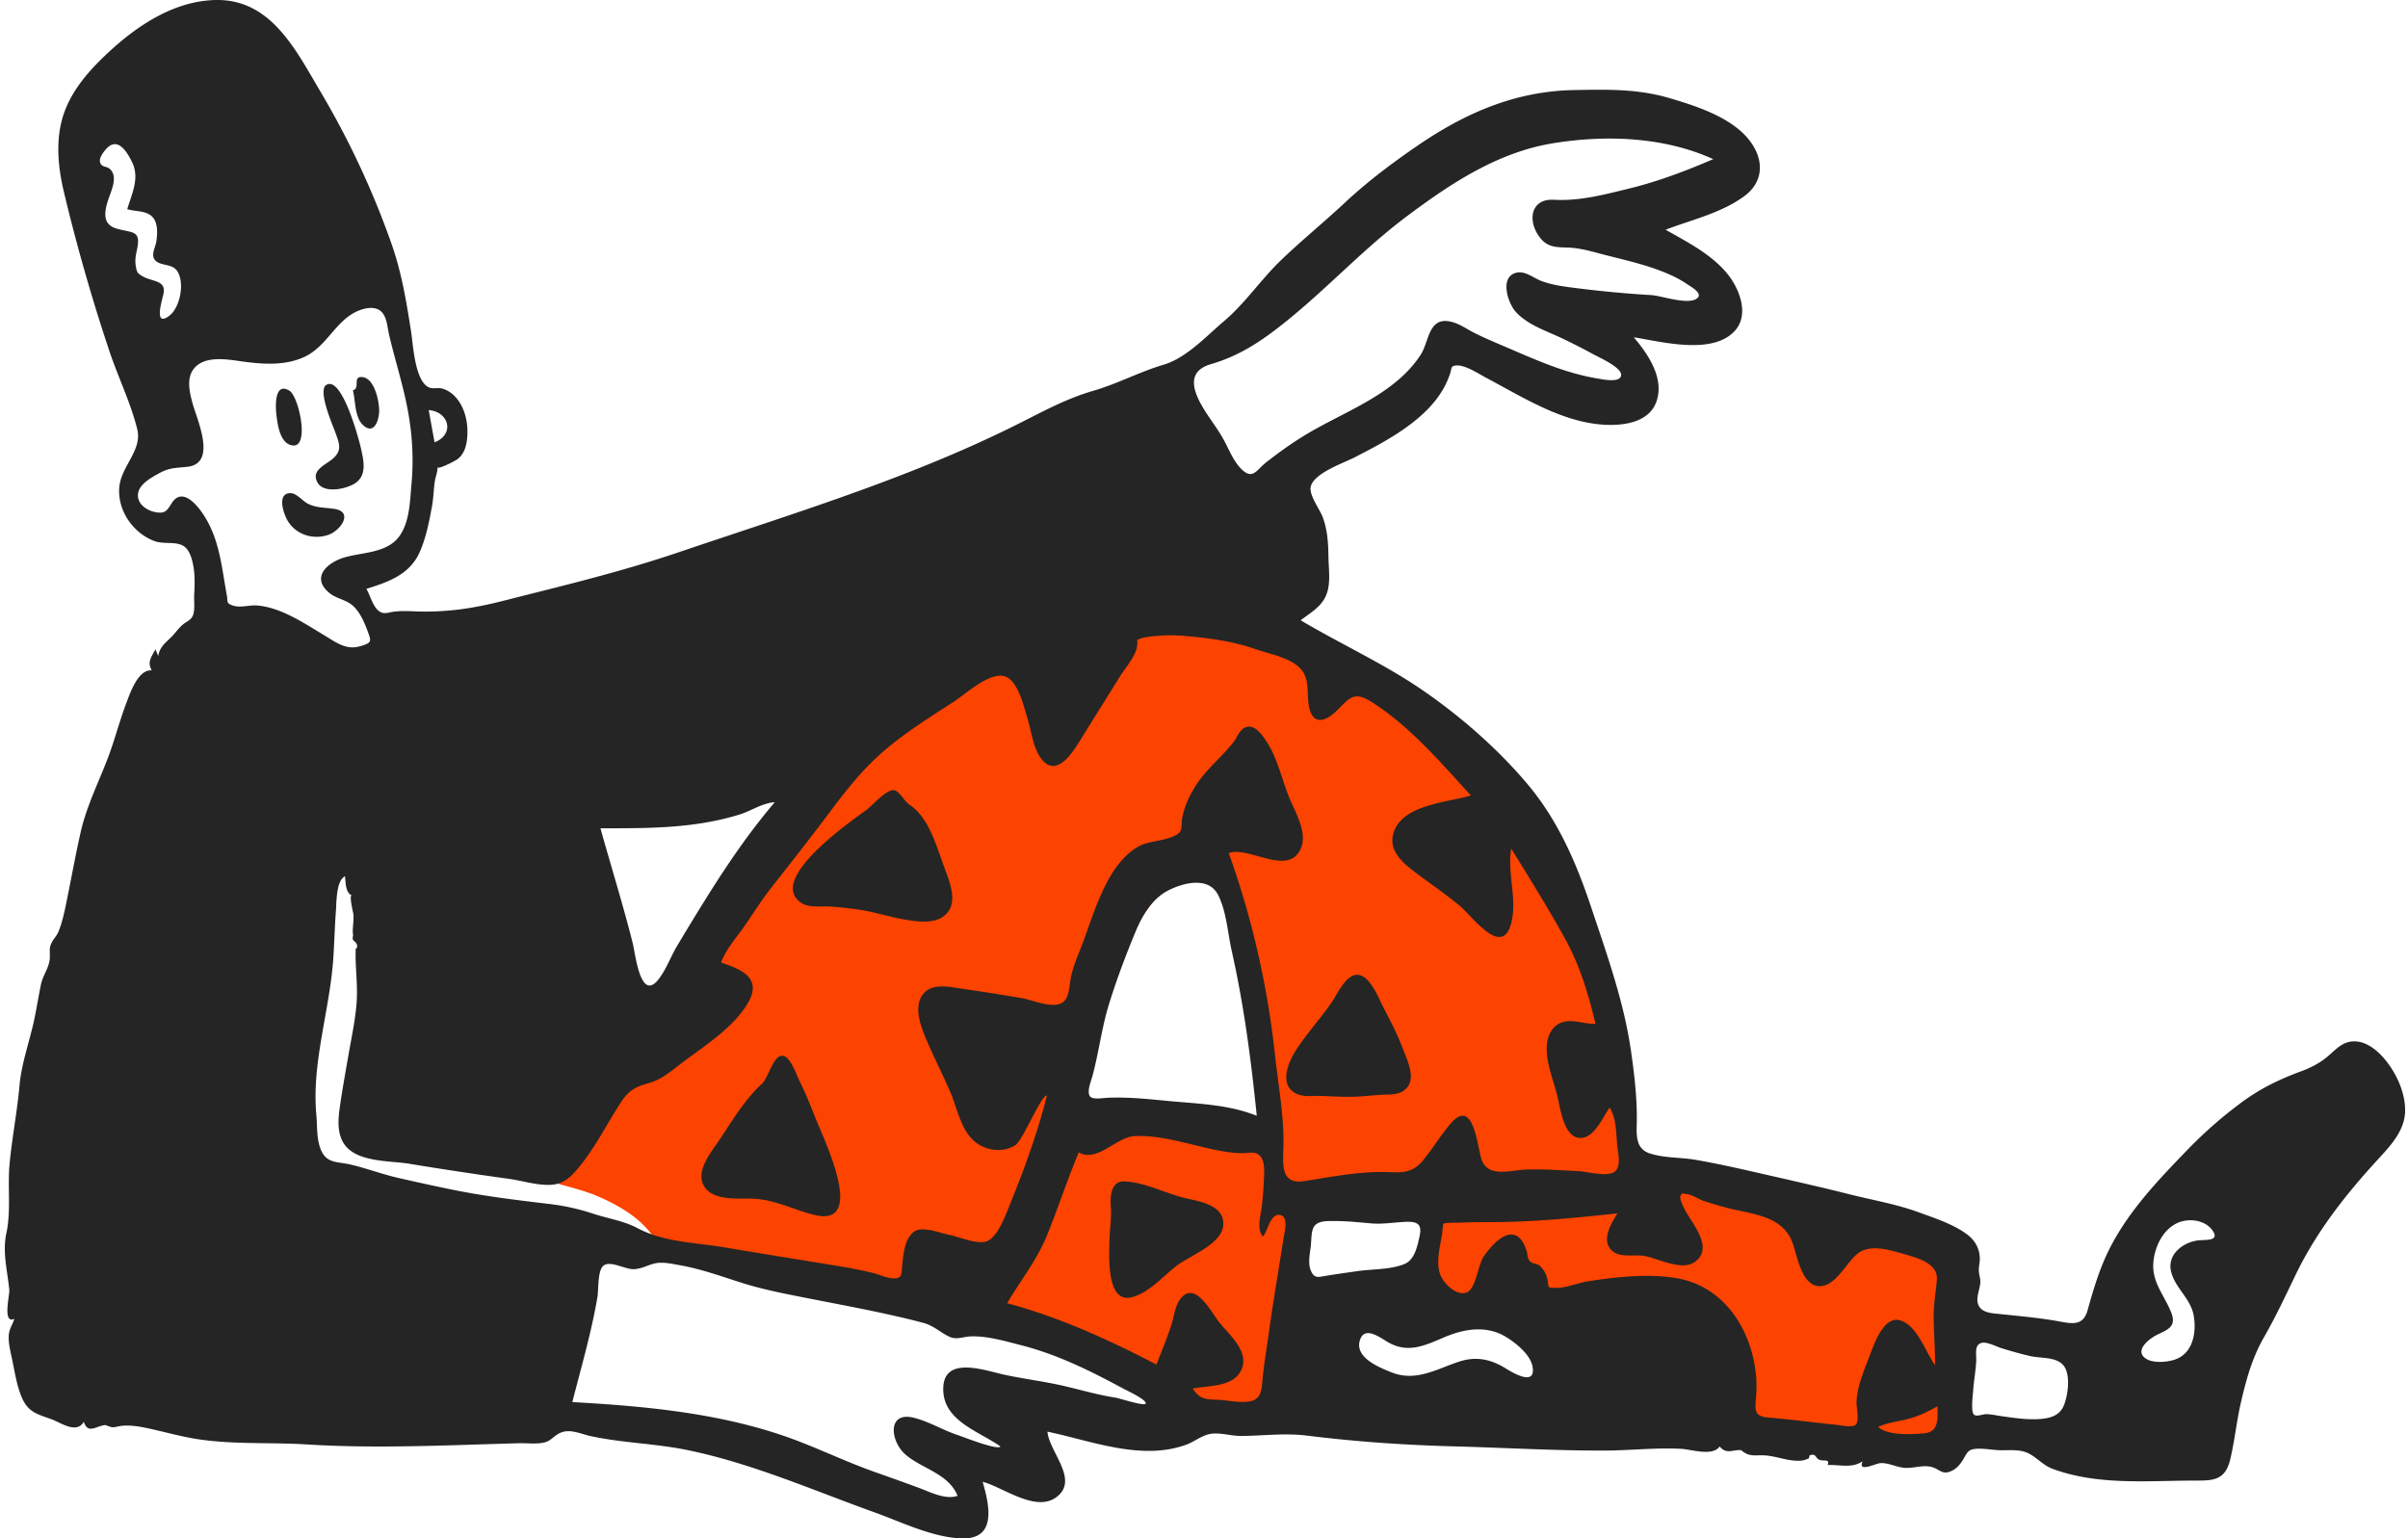 <svg width="313" height="200" fill="none" xmlns="http://www.w3.org/2000/svg"><path fill-rule="evenodd" clip-rule="evenodd" d="M153.44 80.11c-12.497-1.001-24.421 3.689-34.409 10.998-12.874 9.422-23.786 22.896-31.172 37.094-.785.609-1.56 1.234-2.328 1.864-4.11 3.373-8.127 6.935-11.686 10.899-1.988 2.213-7.2 7.594-4.938 10.989.48.72 1.27 1.134 2.06 1.419 2.214.799 4.523 1.204 6.708 2.138 2.696 1.153 5.492 2.768 7.22 5.23.491.7.62 1.526 1.28 1.835.7.327 2.02.199 2.787.275l4.617.456c3.616.357 7.396.396 10.933 1.275l16.273 4.047c3.329.827 7.154 1.283 10.311 2.644 4.71 2.03 9.203 5.002 13.71 7.451l6.538 3.554c1.065.578 1.793.586 3.04.683l9.001.697c1.452.112 2.149.701 2.339-.762l2.092-16.086 1.106-8.507c.066-.506.047-3.012.458-3.314.259-.19 1.774.218 2.054.253l4.085.504 8.827 1.088c.239.03 1.562.014 1.71.211.174.231-.157 1.553-.186 1.838l-.937 8.961c-.036.346-.454 1.953-.234 2.237.153.197 1.262.221 1.487.258l8.514 1.4c2.033.334 4.689.317 6.611 1.087 1.103.442 2.195 1.572 3.148 2.278l13.843 10.258c2.099 1.556 4.929 1.16 7.486 1.356l29.493 2.262-.074-2.775-.389-14.697-.17-6.408c-.01-.406.15-1.592-.113-1.892-.35-.398-1.913-.57-2.399-.715l-4.883-1.456-14.324-4.27-14.158-4.22-4.844-1.444c-.373-.111-1.675-.259-1.935-.577-.326-.4-.18-2.107-.232-2.614a97.755 97.755 0 0 0-1.067-7.388c-3.208-17.656-10.706-35.59-24.61-47.369-9.191-7.786-20.72-12.09-32.643-13.046Zm-2.204 35.406c1.237-1.463 3.316-3.849 5.502-3.453 1.776.322 2.744 2.539 3.363 4.014 2.489 5.925 3.261 12.717 4.035 19.05.486 3.974.876 7.965 1.126 11.961l-26.597-2.061c.419-2.845.754-5.716 1.258-8.547.253-1.419.951-2.696 1.548-4.007 2.67-5.864 5.585-12.015 9.765-16.957Z" fill="#FD4300"/><path fill-rule="evenodd" clip-rule="evenodd" d="m28.168 0-.217.004C22.068.16 16.88 3.974 12.856 8.009c-1.99 1.995-3.805 4.342-4.659 7.072-.986 3.155-.661 6.625.089 9.79a242.949 242.949 0 0 0 5.96 20.848c1.121 3.354 2.747 6.642 3.593 10.075.697 2.829-2.24 4.889-2.352 7.795-.114 2.933 1.845 5.687 4.537 6.735 1.147.446 2.534.073 3.59.53.968.419 1.306 1.653 1.492 2.6.253 1.292.207 2.582.135 3.886-.044.797.153 2.098-.233 2.81-.265.487-.748.647-1.165.981-.568.456-.947 1.024-1.445 1.548-.822.865-1.612 1.334-1.835 2.595l-.356-.86c-.613 1.129-1.066 1.67-.484 2.74-1.806-.178-2.877 3.122-3.35 4.374-.868 2.29-1.463 4.67-2.333 6.962-1.191 3.143-2.756 6.243-3.517 9.531-.638 2.764-1.144 5.602-1.711 8.384-.32 1.567-.599 3.158-1.184 4.652-.227.58-.65.971-.91 1.488-.358.707-.218 1.081-.236 1.856-.03 1.382-.895 2.279-1.167 3.621-.291 1.434-.529 2.884-.822 4.321-.591 2.894-1.686 5.785-1.95 8.717-.305 3.404-.962 6.767-1.292 10.172-.289 2.976.202 6.17-.415 9.049-.547 2.554.131 4.891.373 7.427.06.644-.924 4.479.659 3.743-.298.904-.714 1.334-.737 2.326-.02.928.217 1.881.411 2.781.375 1.738.624 3.632 1.358 5.26.83 1.842 2.094 2.063 3.814 2.695 1.164.427 3.26 1.954 4.176.321.547 1.676 1.615.518 2.812.424-.008 0 .685.258.815.276.42.057.918-.143 1.337-.178 1.043-.087 2.068.054 3.089.266 2.353.491 4.63 1.171 7.017 1.513 4.664.668 9.235.352 13.906.645 9.141.572 18.434.092 27.582-.156.982-.027 2.04.112 3.009-.04 1.045-.164 1.272-.662 2.086-1.161 1.353-.828 2.854-.022 4.258.28 4.12.889 8.424.954 12.577 1.813 8.439 1.746 16.214 5.19 24.297 8.095 3.505 1.259 7.618 3.299 11.397 3.387 4.579.1 3.498-4.442 2.656-7.362 2.646.707 6.801 3.939 9.491 2.063 3.205-2.235-.873-5.951-1.065-8.578 5.728 1.197 12.226 3.824 18.041 1.689 1.119-.411 2.092-1.279 3.293-1.42 1.249-.147 2.569.297 3.831.289 2.876-.018 5.669-.403 8.543-.047 6.41.795 12.728 1.23 19.19 1.402 6.505.172 13.01.56 19.518.544 3.303-.008 6.667-.403 9.964-.226 1.294.069 4.08 1.016 4.99-.308.913 1.102 1.688.365 2.86.488-.217-.023.61.459.734.505.616.231 1.192.161 1.835.154 1.712-.018 3.312.789 5.016.711.43-.019.756-.146 1.122-.295.086-.035.066-.41.205-.441.833-.188.618.326 1.147.585.586.287 1.454-.178 1.121.706 1.591-.071 3.099.469 4.548-.481-.685 1.524 1.707.258 2.332.233 1.039-.042 1.949.481 2.985.602 1.242.144 2.491-.437 3.707-.082.952.277 1.279.944 2.27.603.842-.29 1.368-.919 1.777-1.607.564-.95.636-1.374 1.996-1.39 1.009-.013 2.022.206 3.041.204 1.166-.003 2.448-.127 3.513.431 1.147.602 1.821 1.518 3.094 1.989 5.721 2.118 12.002 1.558 17.972 1.522 2.518-.016 4.367.218 5.074-2.675.597-2.445.836-5.001 1.406-7.466.699-3.019 1.466-5.821 3.016-8.521 1.503-2.618 2.768-5.323 4.077-8.042 2.722-5.656 6.51-10.469 10.735-15.065 1.605-1.747 3.444-3.692 3.519-6.207.054-2.171-.895-4.421-2.141-6.151-1.113-1.544-2.946-3.286-5.019-2.926-1.249.217-2.067 1.231-2.999 1.992-1.019.831-2.128 1.398-3.356 1.851-2.862 1.058-5.262 2.215-7.741 4.04a56.172 56.172 0 0 0-7.022 6.154c-4.164 4.3-8.431 8.767-10.823 14.334-.943 2.194-1.545 4.309-2.188 6.583-.632 2.233-2.351 1.618-4.284 1.297-2.356-.391-4.724-.601-7.096-.849-.892-.094-2.151-.121-2.689-.971-.592-.936.087-2.15.141-3.122.028-.519-.143-.901-.185-1.408-.05-.575.119-1.101.12-1.674.001-1.233-.572-2.331-1.525-3.078-1.781-1.398-4.38-2.231-6.49-3-2.88-1.05-5.966-1.566-8.932-2.316-3.34-.844-6.7-1.605-10.057-2.371-3.3-.753-6.594-1.528-9.929-2.108-1.956-.34-4.077-.216-5.974-.838-2.015-.661-1.681-2.703-1.675-4.512.01-2.987-.357-6.063-.792-9.017-.924-6.279-3.126-12.424-5.128-18.425-1.929-5.779-4.318-11.326-8.262-16.016-3.839-4.566-8.552-8.698-13.44-12.09-5.094-3.536-10.761-6.09-16.078-9.246 1.162-.895 2.548-1.66 3.216-3.037.753-1.556.434-3.416.402-5.08-.036-1.876-.093-3.524-.759-5.312-.364-.979-1.772-2.836-1.556-3.9.361-1.789 4.245-3.095 5.675-3.83 2.243-1.154 4.491-2.326 6.558-3.783 1.984-1.398 3.85-3.08 5.052-5.225.341-.609.621-1.248.839-1.912.242-.74.073-.992.808-1.046 1.173-.087 2.931 1.098 3.92 1.622 5.095 2.7 10.692 6.334 16.704 6.093 2.182-.087 4.634-.777 5.405-3.068 1.016-3.017-1.104-6.133-2.965-8.311 3.629.574 10.32 2.369 13.184-.891 1.908-2.173.469-5.621-1.131-7.505-2.114-2.489-5.128-4.004-7.913-5.587 3.417-1.312 7.199-2.15 10.203-4.346 2.873-2.098 2.518-5.323.249-7.799-2.427-2.646-6.669-4.001-10.006-4.984-4.092-1.205-8.158-1.108-12.376-1.028-7.569.145-14.071 2.955-20.279 7.203-3.282 2.247-6.518 4.67-9.429 7.391-2.731 2.552-5.644 4.924-8.334 7.503-2.607 2.5-4.658 5.596-7.409 7.93-2.34 1.985-4.905 4.799-7.877 5.68-3.152.934-5.989 2.48-9.167 3.4-3.606 1.043-6.703 2.787-10.044 4.451-14.023 6.985-29.077 11.53-43.86 16.545-7.562 2.564-15.174 4.372-22.894 6.33-3.877.984-7.477 1.51-11.478 1.331-.922-.04-1.803-.065-2.713.064-.667.095-1.174.349-1.77-.053-.857-.576-1.18-2.077-1.69-2.932 2.847-.889 5.634-1.85 6.933-4.789.819-1.851 1.243-4.01 1.602-5.997.193-1.07.197-2.148.362-3.218.09-.59.37-1.208.348-1.812.064.336 2.185-.768 2.493-.974 1.187-.791 1.403-2.388 1.393-3.735-.011-1.522-.467-3.195-1.494-4.349-.485-.546-1.063-.956-1.77-1.161-.5-.147-1.161.045-1.603-.102-1.96-.653-2.18-5.537-2.457-7.315-.613-3.918-1.224-7.659-2.546-11.415a111.326 111.326 0 0 0-9.21-19.735C38.51 6.608 35.345.076 28.382 0h-.215Zm60.198 164.482c2.818.491 5.519 1.495 8.241 2.346 2.543.795 5.12 1.301 7.729 1.818 5.191 1.028 10.496 1.97 15.612 3.311 1.441.377 2.199 1.23 3.456 1.822.932.439 1.806-.006 2.776-.043 2.11-.081 4.451.612 6.481 1.129 4.791 1.219 9.042 3.336 13.378 5.677.388.209 3.011 1.418 2.887 1.918-.101.409-3.436-.688-3.966-.769-2.685-.412-5.308-1.265-7.974-1.794-2.188-.435-4.4-.73-6.579-1.212-2.424-.537-7.588-2.405-7.793 1.628-.222 4.358 4.556 5.698 7.429 7.731-.32.556-4.929-1.278-5.5-1.463-1.96-.637-3.777-1.783-5.773-2.272-3.471-.85-3.05 3.011-1.134 4.729 2.129 1.907 5.651 2.484 6.83 5.42-1.549.563-3.573-.494-4.995-1.019a361.898 361.898 0 0 0-5.622-2.026c-4.218-1.476-8.224-3.509-12.465-4.916-8.7-2.884-17.896-3.711-26.991-4.224.81-3.166 1.697-6.313 2.425-9.5.311-1.364.597-2.734.833-4.113.164-.96.024-3.255.68-4.012.8-.921 2.88.373 4.013.349 1.11-.025 1.92-.601 2.944-.783.974-.173 2.126.101 3.078.268Zm163.476 18.325c0 1.514.26 3.349-1.717 3.526-1.598.143-4.726.327-6.001-.818 1.222-.6 2.611-.704 3.909-1.05 1.353-.361 2.601-.953 3.809-1.658Zm-32.627-27.575c.601.005 1.616.678 2.164.866a46.78 46.78 0 0 0 3.049.907c3.079.821 7.044.949 8.458 4.277.705 1.662 1.195 5.934 3.647 5.918 2.18-.014 3.485-3.182 5.04-4.31 1.607-1.164 4.155-.372 5.889.134 1.761.514 4.494 1.173 4.297 3.421-.143 1.616-.432 3.087-.418 4.738.017 2.102.193 4.199.193 6.3-1.237-1.706-2.315-5.136-4.506-5.822-2.213-.693-3.465 3.201-4.041 4.693-.713 1.85-1.61 3.947-1.665 5.951-.017.629.363 2.358-.072 2.875-.386.46-1.869.126-2.348.076-2.967-.311-5.917-.698-8.893-.957-1.528-.133-1.944-.471-1.795-2.126.117-1.301.154-2.54-.008-3.845-.722-5.828-4.286-11.158-10.311-12.17-3.631-.61-7.871-.164-11.496.422-1.397.225-2.914.907-4.333.847-1.049-.043-.711-.103-.926-1.097a3.27 3.27 0 0 0-.996-1.77c-.415-.38-.941-.165-1.332-.663-.283-.36-.241-.85-.374-1.265-.261-.808-.732-1.897-1.669-2.101-1.509-.329-3.113 1.706-3.874 2.755-.787 1.085-1.025 4.324-2.29 4.748-1.46.489-3.197-1.438-3.502-2.652-.409-1.633.107-3.4.353-5.017.018-.116.09-1.19.169-1.26.213-.189 1.818-.136 2.102-.151 1.399-.067 2.8-.07 4.199-.074 5.488-.013 10.864-.557 16.315-1.136-.792 1.3-2.147 3.434-.756 4.806 1.031 1.017 2.892.507 4.187.716 1.83.296 4.914 2.044 6.658.766 2.457-1.802-.323-4.898-1.235-6.601-.195-.365-.92-1.65-.613-2.078.266-.371.344-.124.733-.121Zm40.922 20.028c1.254.385 2.518.756 3.8 1.041 1.503.335 3.835.01 4.566 1.676.557 1.266.28 3.309-.172 4.571-.518 1.444-1.733 1.816-3.167 1.926-1.674.129-3.369-.143-5.023-.373-.652-.091-1.347-.255-2.01-.256-.393-.001-1.186.361-1.536.065-.452-.384-.154-2.563-.119-3.086.088-1.294.332-2.57.399-3.866.047-.931-.301-2.195.782-2.394.675-.123 1.893.516 2.48.696Zm-101.313-25.612c.938.164 1.87.28 2.822.266.587-.009 1.289-.21 1.831.114 1.002.599.852 2.175.818 3.159a50.175 50.175 0 0 1-.272 3.593c-.12 1.136-.739 3.006.135 3.98.616-.68.92-2.901 2.11-2.82 1.308.089.703 2.194.587 2.948-.641 4.167-1.372 8.336-1.945 12.515-.272 1.987-.624 3.959-.806 5.955-.122 1.34-.163 2.547-1.65 2.824-1.378.258-2.927-.182-4.32-.215-1.434-.035-2.256-.133-3.081-1.438 1.976-.436 5.106-.17 6.219-2.274 1.297-2.455-1.44-4.664-2.787-6.342-1.034-1.289-3.148-5.574-5.067-3.029-.691.916-.816 2.315-1.164 3.38-.568 1.732-1.261 3.439-1.942 5.128-6.224-3.236-12.611-6.153-19.399-7.97 1.731-2.945 3.873-5.598 5.168-8.79 1.452-3.579 2.655-7.254 4.139-10.821 2.353 1.383 4.868-1.97 7.211-2.105 3.701-.213 7.764 1.309 11.393 1.942Zm36.87 24.123c1.29.774 3.188 2.279 3.498 3.835.535 2.691-2.514.892-3.455.303-1.97-1.232-3.901-1.626-6.163-.866-2.902.973-5.576 2.617-8.691 1.369-1.55-.622-4.987-1.951-4.06-4.335.64-1.643 2.511-.233 3.5.356 2.59 1.542 4.734.565 7.322-.548 2.587-1.114 5.501-1.642 8.049-.114Zm91.898-13.806c1.036 1.479-1.07 1.159-1.994 1.303-1.934.301-3.925 1.854-3.392 4.051.52 2.141 2.555 3.48 2.943 5.729.333 1.93.012 4.374-1.84 5.434-1.04.595-3.312.841-4.359.157-1.598-1.044.387-2.599 1.444-3.116 1.401-.686 2.533-1.057 1.839-2.858-.845-2.195-2.487-3.879-2.341-6.391.121-2.081 1.211-4.446 3.199-5.31 1.422-.619 3.531-.384 4.501 1.001Zm-141.438-6.379c-1.791-.077-1.862 2.102-1.771 3.174.123 1.465-.141 3.027-.172 4.497-.04 1.948-.445 8.324 2.974 7.377 2.199-.609 4.008-2.731 5.776-4.094 1.626-1.255 5.76-2.761 6.028-5.14.303-2.687-2.957-3.19-4.825-3.617-2.666-.61-5.255-2.078-8.01-2.197Zm8.724-70.833c2.84.276 5.664.701 8.366 1.65 1.829.644 4.637 1.104 5.933 2.681 1.121 1.364.635 3.308.999 4.92.493 2.18 1.988 1.882 3.437.52 1.734-1.629 2.236-2.809 4.651-1.28 4.998 3.166 8.962 7.84 12.927 12.169-3.066.935-9.081 1.161-10.1 5.019-.556 2.109 1.122 3.644 2.63 4.795 1.947 1.486 3.979 2.861 5.883 4.407 1.777 1.442 5.762 7.186 6.889 2.136.699-3.126-.609-6.356-.054-9.445 2.411 3.915 4.859 7.82 7.069 11.855 1.882 3.435 2.976 7.108 3.878 10.906-1.407.092-2.871-.627-4.262-.202-1.339.409-1.966 1.685-2.06 3.007-.16 2.241.868 4.522 1.385 6.674.355 1.478.762 4.832 2.55 5.313 2.037.548 3.316-2.608 4.225-3.891.865 1.339.85 3.298.977 4.833.086 1.055.671 3.028-.508 3.611-1.103.546-3.429-.138-4.609-.188-2.188-.094-4.42-.272-6.609-.207-2.069.061-5.113 1.175-5.921-1.385-.55-1.744-1.034-8.008-3.969-4.609-1.304 1.509-2.323 3.23-3.583 4.768-1.27 1.551-2.425 1.652-4.322 1.574-3.756-.155-7.423.571-11.097 1.158-3.225.514-2.801-2.242-2.754-4.696.074-3.803-.675-7.78-1.084-11.562-.971-8.994-2.964-17.879-6.031-26.385 2.565-.88 7.164 2.669 9.061-.026 1.559-2.216-.444-5.269-1.259-7.34-1.017-2.585-1.532-5.285-3.191-7.575-.523-.724-1.268-1.693-2.282-1.45-.869.21-1.216 1.327-1.705 1.957-1.553 2-3.538 3.5-4.918 5.682-.845 1.334-1.502 2.761-1.776 4.327-.076.431.02 1.313-.281 1.675-.933 1.12-3.874 1.103-5.182 1.79-4.462 2.345-6.03 9.172-7.763 13.477-.489 1.212-.973 2.428-1.232 3.713-.174.859-.165 1.951-.628 2.721-1.01 1.682-4.147.18-5.686-.081a293.556 293.556 0 0 0-7.74-1.219c-1.58-.223-3.881-.8-5.086.61-1.248 1.462-.53 3.765.097 5.334 1.023 2.56 2.33 5.006 3.41 7.543.861 2.024 1.29 4.631 2.945 6.19 1.433 1.351 3.806 1.739 5.494.639.963-.628 3.436-6.698 4.088-6.427-1.178 4.689-2.905 9.47-4.73 13.945-.56 1.374-1.522 4.177-2.938 4.923-1.174.618-3.837-.55-5.038-.777-1.138-.214-3.386-1.145-4.474-.463-1.32.827-1.481 3.033-1.629 4.403-.11 1.015.09 1.773-1.137 1.723-.864-.036-1.737-.46-2.566-.674-1.926-.494-3.924-.822-5.885-1.141-4.533-.737-9.066-1.472-13.597-2.228-3.896-.65-7.742-.646-11.262-2.507-1.784-.943-3.83-1.231-5.73-1.862a28.84 28.84 0 0 0-5.735-1.267c-4.311-.513-8.506-1.016-12.767-1.895a291.552 291.552 0 0 1-6.978-1.525c-2.064-.48-4.06-1.243-6.114-1.713-1.71-.392-3.113-.098-3.846-2.051-.525-1.401-.403-2.971-.537-4.437-.617-6.699 1.713-13.437 2.19-20.099.154-2.158.201-4.323.362-6.479.074-.988.03-3.864 1.174-4.397.104.791.023 2.12.914 2.512-.435-.192.137 2.142.167 2.377.122.931-.182 1.928-.021 2.842-.127.322-.072.564.166.727.161.132.28.299.353.501.011.652-.178.268-.187.493-.09 2.242.286 4.566.126 6.863-.17 2.427-.709 4.808-1.118 7.203-.367 2.149-.762 4.302-1.068 6.461-.215 1.515-.374 3.254.436 4.633 1.536 2.618 5.986 2.333 8.577 2.762a528.27 528.27 0 0 0 12.944 1.959c1.66.232 3.34.762 5.019.789 1.794.028 2.753-.702 3.884-2.035 2.279-2.685 3.748-5.736 5.646-8.657 1.066-1.641 1.953-2.073 3.747-2.574 1.667-.466 3.004-1.69 4.36-2.709 2.849-2.139 6.527-4.466 8.396-7.617 1.967-3.316-.805-4.416-3.459-5.321.646-1.729 1.913-3.117 2.956-4.604 1.187-1.691 2.262-3.447 3.54-5.075 2.603-3.316 5.204-6.616 7.73-9.995 2.16-2.887 4.343-5.623 7.099-7.962 2.769-2.35 5.851-4.276 8.891-6.243 1.588-1.027 4.376-3.653 6.383-3.385 1.947.261 2.717 3.913 3.203 5.448.558 1.761.755 4.217 2.056 5.604 1.911 2.038 3.895-1.172 4.808-2.652 1.67-2.71 3.379-5.395 5.046-8.107.76-1.237 1.858-2.413 2.309-3.815.006-.017.217-1.222.004-1.054l-.015.014.015-.016c.476-.476 2.238-.575 2.897-.632l.06-.006c1.386-.132 2.789-.028 4.171.106Zm18.615 75.985c1.597-.01 3.188.177 4.777.308 1.396.115 2.675-.1 4.069-.185 1.724-.104 2.576.078 2.179 1.871-.288 1.304-.635 3.042-1.965 3.593-1.797.745-4.217.645-6.132.927-1.405.207-2.807.394-4.207.63-.929.157-1.406.321-1.842-.739-.363-.889-.129-2.077-.005-2.995.096-.705.039-1.944.369-2.571.493-.935 1.786-.833 2.757-.839Zm-74.425-17.879c-2.346 2.159-3.924 4.919-5.695 7.537-1.082 1.599-3.197 4.147-1.66 6.084 1.308 1.652 4.351 1.274 6.182 1.354 2.877.125 5.227 1.434 7.965 2.109 6.896 1.701 1.169-9.972.214-12.407-.67-1.71-1.362-3.411-2.173-5.058-.365-.743-1.095-2.909-2.004-3.192-1.318-.412-1.995 2.805-2.83 3.573Zm59.249-24.543c1.096 2.11 1.274 5.031 1.793 7.335 1.589 7.046 2.518 14.222 3.248 21.403-3.632-1.451-7.466-1.551-11.301-1.906-2.779-.258-5.33-.552-8.109-.433-.474.02-1.836.263-2.226-.143-.524-.544.11-2.063.265-2.636.842-3.11 1.213-6.323 2.17-9.414.976-3.152 2.162-6.3 3.425-9.347.923-2.229 2.191-4.403 4.428-5.496 1.959-.956 5.091-1.703 6.307.637Zm14.958 13.713c-1.497 2.272-3.392 4.26-4.854 6.553-1.036 1.626-2.25 4.635.24 5.669.873.363 1.905.206 2.82.222 1.416.024 2.818.147 4.236.113 1.342-.032 2.67-.196 4.008-.266.843-.044 1.902.021 2.645-.467 1.991-1.308.552-3.979-.09-5.687-.681-1.815-1.6-3.532-2.487-5.252-.616-1.193-1.535-3.624-2.934-4.11-1.657-.576-2.894 2.177-3.584 3.225Zm-72.564-25.741c-3.289 3.851-6.145 8.052-8.834 12.343a387.031 387.031 0 0 0-3.86 6.33c-.832 1.387-1.457 3.16-2.47 4.416-2.314 2.864-2.958-3.385-3.299-4.744-1.258-5.009-2.815-9.977-4.201-14.955h1.42c5.661-.003 11.089-.087 16.6-1.767 1.56-.475 2.983-1.507 4.644-1.623Zm11.957.971c-1.791 1.332-13.254 9.151-8.432 12.169.998.624 2.629.341 3.756.43 1.445.115 2.913.256 4.34.514 1.848.334 3.644.916 5.5 1.211 1.476.235 3.432.509 4.751-.417 2.176-1.527.855-4.526.137-6.468-1.021-2.758-1.988-6.451-4.521-8.094-.59-.383-1.312-1.748-1.946-1.873-.993-.196-2.859 1.988-3.585 2.528ZM49.427 40.396c.864.666.904 2.048 1.128 3.025.754 3.283 1.806 6.48 2.43 9.798.61 3.236.8 6.423.502 9.703-.2 2.188-.223 4.88-1.543 6.743-1.58 2.229-4.71 2.114-7.077 2.775-2.277.635-4.534 2.602-2.05 4.648.882.726 2.041.844 2.914 1.544 1.076.864 1.694 2.412 2.151 3.678.377 1.042.366 1.241-.759 1.61-.514.168-1.033.274-1.573.23-1.231-.104-2.33-.922-3.36-1.537-2.628-1.569-5.664-3.663-8.802-3.9-1.003-.075-2.143.338-3.118.01-.91-.306-.63-.493-.788-1.345-.625-3.373-.88-6.685-2.587-9.737-.843-1.506-3.072-4.586-4.566-2.242-.624.98-.85 1.458-2.234 1.157-1.126-.244-2.363-1.14-2.14-2.45.21-1.237 1.824-2.078 2.802-2.62 1.303-.72 2.216-.637 3.635-.808 3.898-.47 1.165-6.21.603-8.364-.353-1.354-.766-3.103.16-4.326 1.412-1.86 4.486-1.248 6.423-.984 2.678.365 5.601.559 8.108-.665 2.652-1.295 3.782-4.215 6.268-5.635.92-.525 2.53-1.037 3.473-.308ZM37.79 64.11c-1.843-.025-.947 2.62-.443 3.51 1.063 1.876 3.34 2.602 5.339 1.91 1.581-.547 3.292-2.965.815-3.366-1.188-.192-2.363-.114-3.489-.683-.641-.324-1.47-1.361-2.222-1.371Zm4.622-14.07c-1.145.7.81 5.17 1.139 6.076.535 1.476 1.012 2.43-.351 3.568-.948.791-2.818 1.474-1.925 3.052.826 1.46 3.66.847 4.814.133 1.675-1.038 1.181-3.027.812-4.66-.242-1.07-2.45-9.415-4.489-8.169ZM222.693 20.69c-3.531 1.519-7.141 2.891-10.877 3.806-3.264.8-6.475 1.663-9.839 1.475-3.113-.174-3.485 2.906-1.707 5.039.966 1.158 2.087 1.13 3.495 1.174 1.648.053 3.145.513 4.734.926 2.421.627 4.871 1.16 7.217 2.047 1.211.457 2.405.995 3.485 1.718.678.455 2.193 1.274 1.392 1.91-1.158.917-4.595-.34-5.973-.423a145.865 145.865 0 0 1-9.602-.89c-1.562-.197-3.24-.393-4.72-.965-.968-.374-2.04-1.302-3.137-1.067-2.313.498-1.167 3.99-.117 5.126 1.56 1.688 3.928 2.433 5.942 3.391 1.408.67 2.808 1.38 4.175 2.13.646.355 3.656 1.682 3.561 2.69-.1 1.06-2.476.525-3.064.429-3.922-.643-7.461-2.17-11.085-3.733-1.586-.684-3.194-1.34-4.747-2.099-1.085-.53-2.151-1.338-3.35-1.579-2.825-.568-2.701 2.61-3.814 4.327-3.306 5.102-9.695 7.279-14.666 10.228-1.881 1.115-3.674 2.4-5.4 3.743-1.232.96-1.725 2.28-3.102 1.014-1.146-1.054-1.7-2.601-2.435-3.942-.856-1.562-1.999-2.94-2.876-4.49-1.297-2.287-1.685-4.47 1.162-5.312 2.989-.884 5.354-2.202 7.895-4.082 6.234-4.615 11.407-10.509 17.623-15.16 5.759-4.308 11.866-8.352 19.085-9.509 6.843-1.097 14.35-.827 20.745 2.078ZM35.918 53.831c.147 1.27.457 3.98 2.21 4.082 2.129.123.7-6.39-.507-7.122-1.93-1.174-1.826 1.964-1.703 3.04Zm19.807-.519c2.657.222 3.414 3.153.759 4.19l-.759-4.19Zm-9.852-2.572c.341 1.33.22 3.465 1.28 4.486 1.494 1.438 2.145-.673 2.133-1.877-.01-1.19-.596-4.169-2.179-4.326-1.352-.134-.227 1.445-1.234 1.717ZM17.198 21.147c.971 2.035-.073 4.044-.654 6.045 1.192.387 2.799.094 3.527 1.363.46.8.38 2.005.242 2.871-.113.71-.692 1.668-.21 2.327.63.864 2.195.464 2.89 1.425 1.058 1.46.465 4.796-1.018 5.896-2.085 1.544-.84-2.246-.713-2.936.32-1.73-1.46-1.494-2.674-2.192-.652-.375-.768-.447-.918-1.247-.138-.737-.065-1.321.11-2.115.59-2.694-.443-2.254-2.568-2.847-1.833-.512-1.686-1.987-1.22-3.538.365-1.215 1.453-3.209.274-4.245-.468-.411-1.179-.151-1.28-1.01-.068-.579.704-1.529 1.11-1.862 1.397-1.148 2.534.874 3.102 2.065Z" fill="#252525"/></svg>